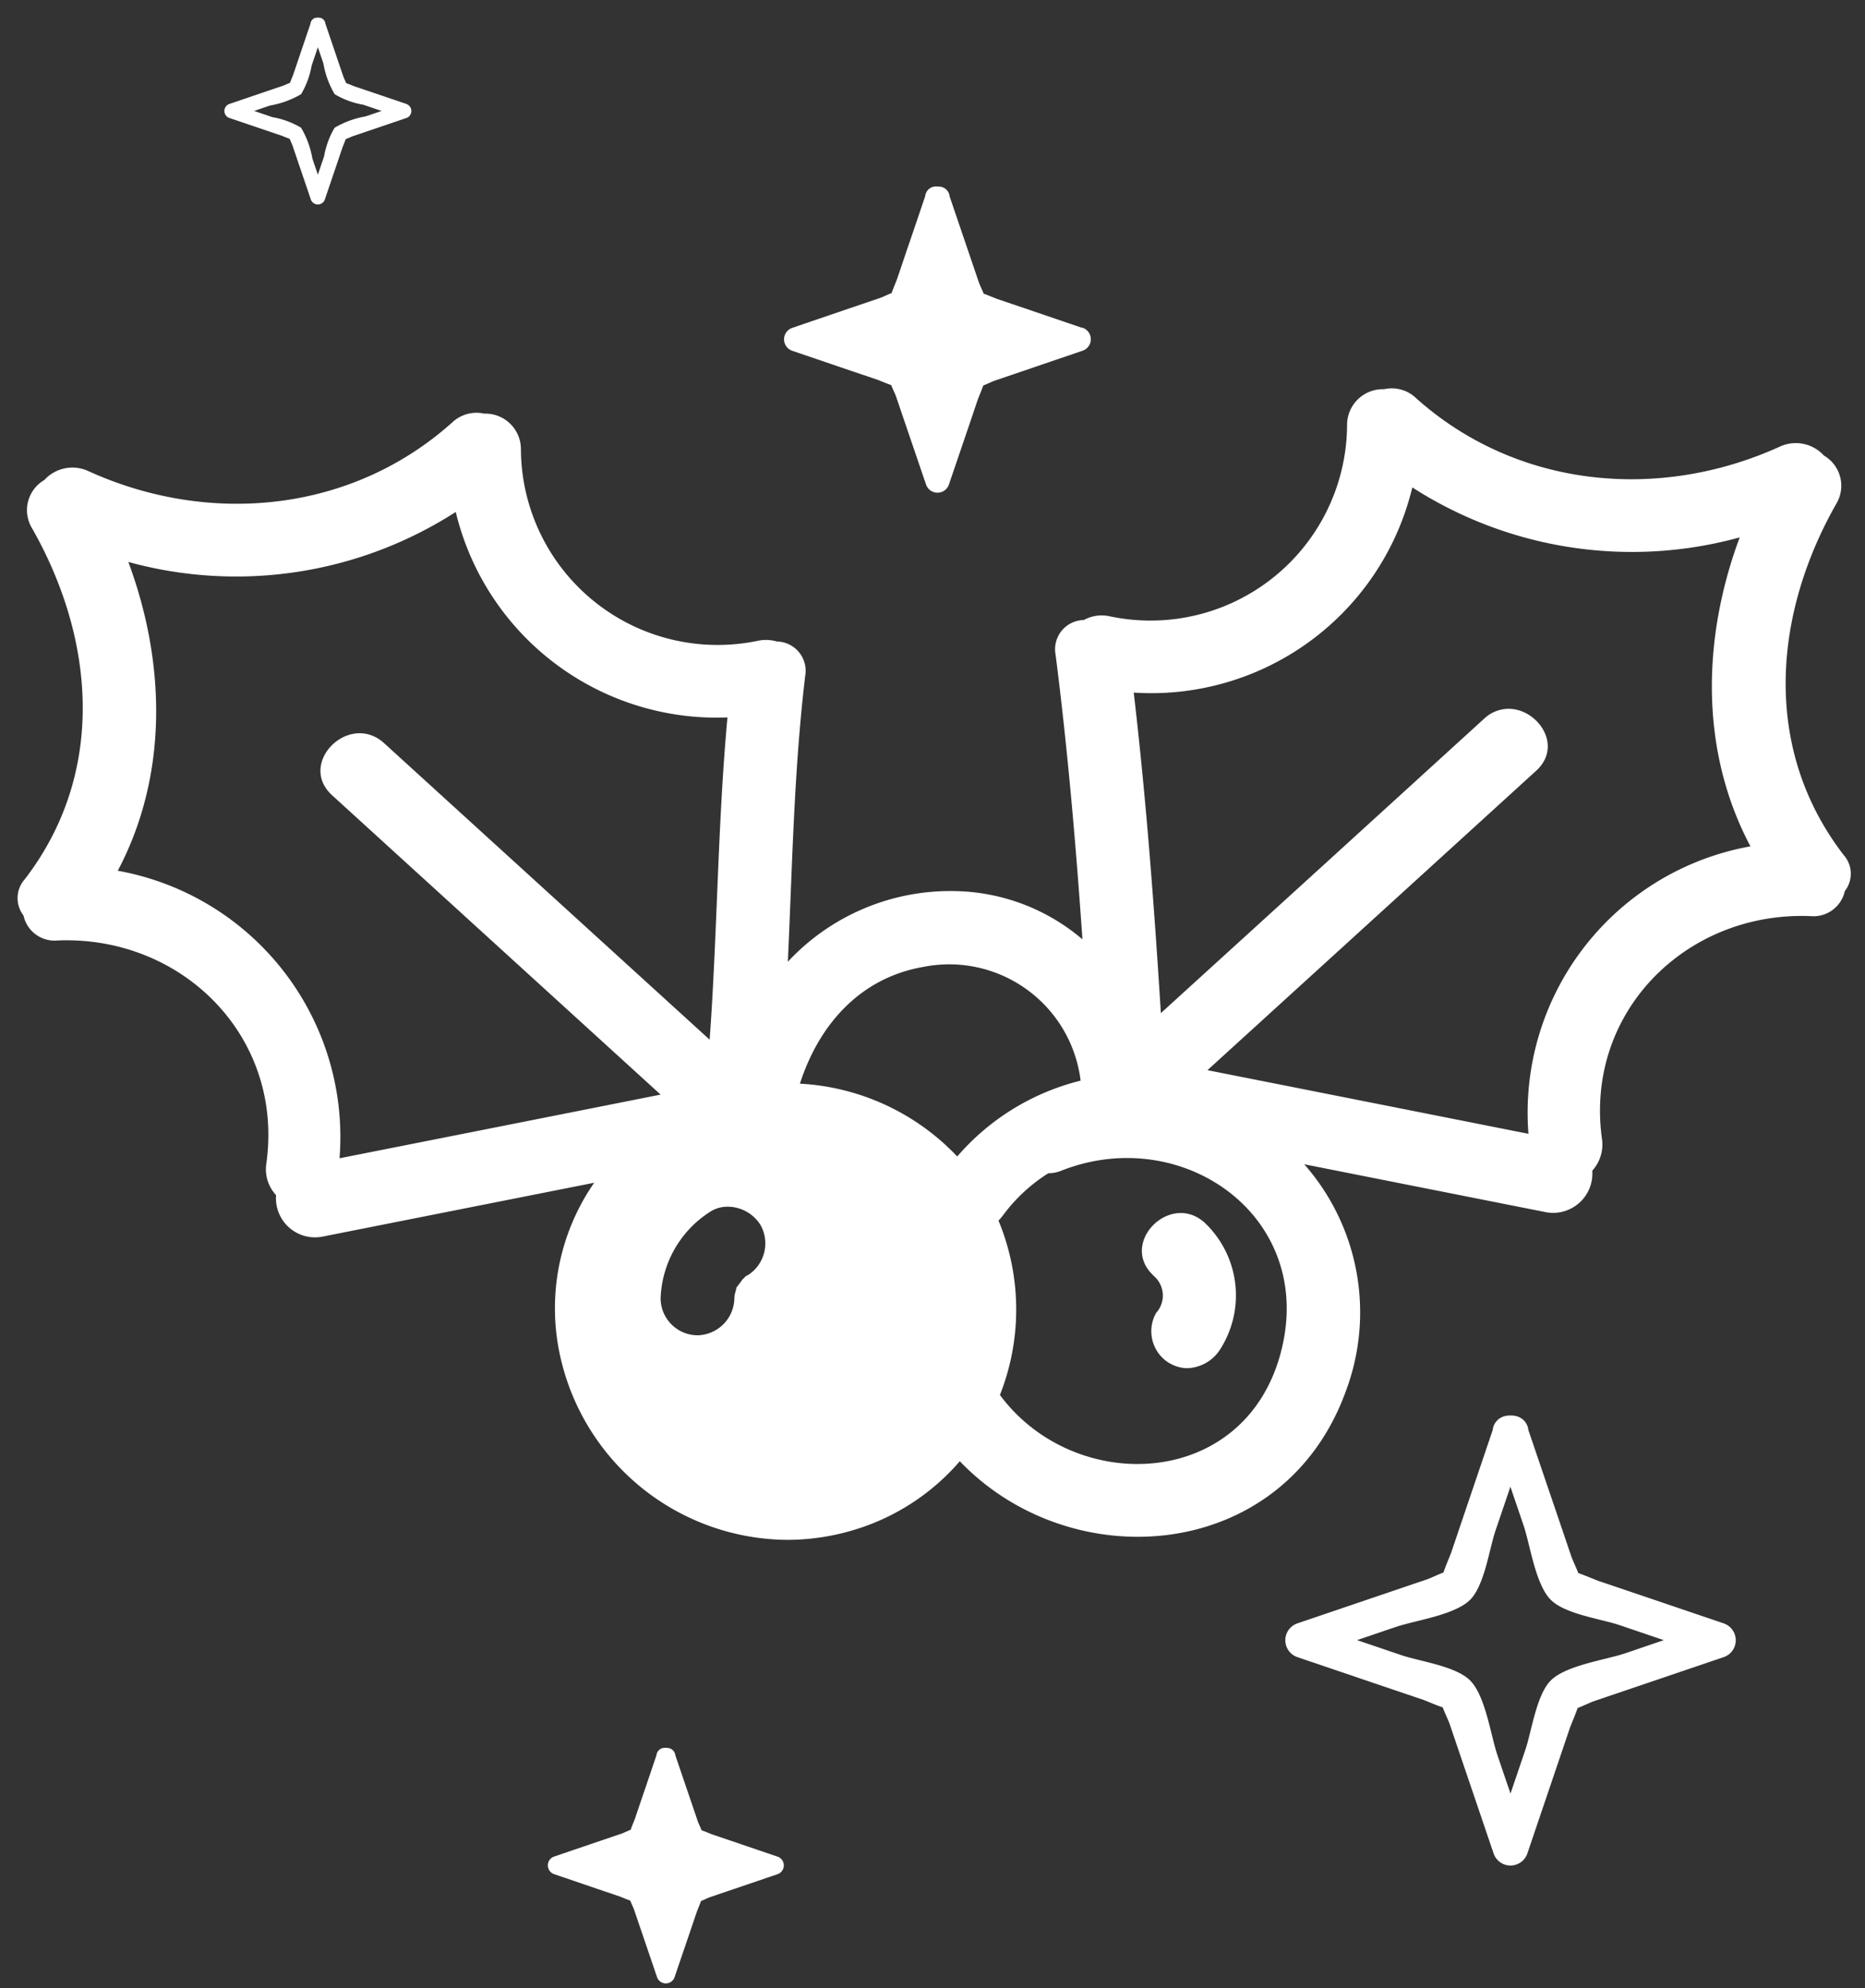 <svg xmlns="http://www.w3.org/2000/svg" xmlns:xlink="http://www.w3.org/1999/xlink" width="106" height="113" viewBox="0 0 106 113">
  <rect x="0" y="0" width="106" height="113" fill="#333333" stroke="none"/>
  <defs>
    <clipPath id="clip-Assets_6">
      <rect width="106" height="113"/>
    </clipPath>
  </defs>
  <g id="Assets_6" data-name="Assets 6" clip-path="url(#clip-Assets_6)">
    <g id="Patrones-navidad-cosito" transform="translate(-8.598 0.499)">
      <path id="Unión_62" data-name="Unión 62" d="M20701.68-5692.69a12.53,12.53,0,0,1,1.828-10.287l-15.463,3.066a2.221,2.221,0,0,1-2.617-2.362,2.16,2.16,0,0,1-.553-1.8c1.012-7.216-4.8-12.967-11.867-12.675a1.805,1.805,0,0,1-1.934-1.418,1.616,1.616,0,0,1,.072-2.064c4.619-6.006,4.025-13.6.412-19.948a1.983,1.983,0,0,1,.7-2.743,2.153,2.153,0,0,1,2.514-.5c6.889,3.128,14.959,2.346,20.668-2.773a2.007,2.007,0,0,1,1.814-.5,2.022,2.022,0,0,1,2.09,2.018,11.179,11.179,0,0,0,13.5,10.887,2.254,2.254,0,0,1,1.049.047h.006a1.667,1.667,0,0,1,1.6,1.971c-.016.115-.025.234-.035.344a.158.158,0,0,0-.012.073c-.6,5.256-.689,10.541-.937,15.815a12.614,12.614,0,0,1,9.488-4.016,11.445,11.445,0,0,1,7.256,2.743c-.375-5.407-.84-10.809-1.525-16.174a1.66,1.66,0,0,1,1.605-1.976,2.09,2.09,0,0,1,1.461-.214,11.173,11.173,0,0,0,13.5-10.892,2.03,2.03,0,0,1,2.1-2.013,1.993,1.993,0,0,1,1.814.5c5.709,5.115,13.781,5.892,20.668,2.769a2.159,2.159,0,0,1,2.518.5,1.988,1.988,0,0,1,.705,2.743c-3.609,6.351-4.2,13.952.412,19.954a1.6,1.6,0,0,1,.072,2.059,1.818,1.818,0,0,1-1.934,1.424c-7.061-.292-12.869,5.454-11.867,12.669a2.207,2.207,0,0,1-.553,1.8,2.231,2.231,0,0,1-2.617,2.362l-13.752-2.727a12.742,12.742,0,0,1,2.359,12.91c-3.535,9.728-15.564,10.624-21.936,3.969a12.8,12.8,0,0,1-6.156,3.946,13.083,13.083,0,0,1-3.654.523A13.311,13.311,0,0,1,20701.68-5692.69Zm40.84-.589c2.086-7.743-5.568-13.118-12.467-10.381a1.923,1.923,0,0,1-.73.141,9.432,9.432,0,0,0-2.559,2.367,3.014,3.014,0,0,1-.277.325,12.81,12.81,0,0,1,.465,1.312,13.2,13.2,0,0,1-.383,8.6C20730.8-5685.2,20740.434-5685.512,20742.52-5693.279Zm-32.42-8.05a6.086,6.086,0,0,0-2.816,4.922,2.11,2.11,0,0,0,2.092,2.1,2.141,2.141,0,0,0,2.1-2.1,1.365,1.365,0,0,0,.006-.141c.025-.109.051-.224.082-.328a.463.463,0,0,0,.021-.136,1.164,1.164,0,0,0,.1-.125c.016-.031.256-.329.225-.313.066-.068.135-.135.2-.2.025-.016.057-.037.1-.068l.006.01a2.141,2.141,0,0,0,.75-2.862,2.213,2.213,0,0,0-1.865-1.046A1.817,1.817,0,0,0,20710.1-5701.329Zm-21.064-3.04q9.129-1.806,18.248-3.618-9.337-8.509-18.67-17.013c-2-1.82.969-4.771,2.957-2.961q9.252,8.43,18.5,16.851c.443-6.1.453-12.227,1.012-18.316a15.254,15.254,0,0,1-15.443-11.679,23.074,23.074,0,0,1-18.609,2.842c2.133,5.742,2.273,12.12-.6,17.551A15.378,15.378,0,0,1,20689.035-5704.369Zm35.105-.1a13.556,13.556,0,0,1,7.014-4.312,7.523,7.523,0,0,0-8.953-6.462c-3.652.639-5.947,3.363-7,6.634A13.287,13.287,0,0,1,20724.141-5704.472Zm32.9-21.92q-9.337,8.509-18.676,17.013,9.123,1.806,18.244,3.617a15.378,15.378,0,0,1,12.617-16.339c-2.883-5.433-2.748-11.815-.611-17.561a23.074,23.074,0,0,1-18.607-2.841,15.26,15.26,0,0,1-15.834,11.663c.709,6.053,1.162,12.138,1.543,18.217q9.19-8.361,18.363-16.726a2.044,2.044,0,0,1,1.395-.57C20757.143-5729.918,20758.6-5727.807,20757.045-5726.392Zm-20.84,33.666a2.116,2.116,0,0,1-.75-2.862,1.464,1.464,0,0,0-.168-2.122v-.01c-1.965-1.846,1-4.8,2.957-2.957a5.69,5.69,0,0,1,.824,7.2,2.3,2.3,0,0,1-1.85,1.037A2,2,0,0,1,20736.205-5692.727Z" transform="translate(-20661.139 5769.705)" fill="#fff"/>
      <path id="Trazado_22769" data-name="Trazado 22769" d="M130.91,111.706q-2.051-.695-4.095-1.39l-2.982-1.009c-.2-.067-.77-.321-1.158-.448-.12-.314-.336-.762-.4-.956-.329-.971-.658-1.943-.986-2.907-.486-1.42-.964-2.84-1.45-4.259a.912.912,0,0,0-.755-.814.1.1,0,0,1-.045-.007.736.736,0,0,0-.127-.015h-.179a.577.577,0,0,0-.112.015.164.164,0,0,0-.06.007.912.912,0,0,0-.755.814c-.448,1.315-.889,2.63-1.338,3.945l-1.009,2.982c-.067.2-.321.77-.448,1.158-.314.12-.762.336-.956.4l-2.907.986-4.416,1.5a1.014,1.014,0,0,0,0,1.935q2.051.695,4.095,1.39l2.981,1.009c.2.067.77.321,1.158.448.12.314.336.762.4.956.329.971.658,1.943.986,2.907l1.5,4.416a1.014,1.014,0,0,0,1.935,0l1.39-4.1,1.009-2.982c.067-.2.321-.77.448-1.158.314-.12.762-.336.956-.4l2.907-.986,4.416-1.5a1.014,1.014,0,0,0,0-1.935Zm-5.574,1.711c-1.091.374-3.355.673-4.229,1.547-.815.822-1.091,2.9-1.435,3.916l-.852,2.511c-.247-.732-.5-1.465-.747-2.2-.374-1.091-.673-3.355-1.547-4.229-.814-.822-2.892-1.091-3.916-1.442l-2.511-.852c.732-.247,1.465-.5,2.2-.747,1.091-.374,3.355-.673,4.229-1.547.815-.822,1.091-2.9,1.435-3.916l.852-2.511c.247.732.5,1.465.747,2.2.374,1.091.673,3.355,1.547,4.229.814.822,2.892,1.091,3.916,1.442l2.511.852C126.8,112.917,126.068,113.171,125.336,113.418Z" transform="translate(-24.371 -19.944)" fill="#fff"/>
      <path id="Trazado_24941" data-name="Trazado 24941" d="M116.36,104.805l-1.7-.577-1.239-.419c-.084-.028-.32-.134-.481-.186-.05-.13-.14-.317-.168-.4-.137-.4-.273-.807-.41-1.208-.2-.59-.4-1.18-.6-1.77a.379.379,0,0,0-.314-.338.039.039,0,0,1-.019,0,.308.308,0,0,0-.053-.006H111.3a.241.241,0,0,0-.047.006.068.068,0,0,0-.025,0,.379.379,0,0,0-.314.338c-.186.546-.369,1.093-.556,1.639l-.419,1.239c-.028.084-.134.32-.186.481-.13.05-.317.14-.4.168l-1.208.41-1.835.624a.421.421,0,0,0,0,.8l1.7.577,1.239.419c.084.028.32.133.481.186.05.13.14.317.168.4.137.4.273.807.41,1.208l.624,1.835a.421.421,0,0,0,.8,0l.577-1.7.419-1.239c.028-.084.134-.32.186-.481.13-.05.317-.14.4-.168l1.208-.41,1.835-.624a.421.421,0,0,0,0-.8Zm-2.316.711a5.2,5.2,0,0,0-1.757.643,4.772,4.772,0,0,0-.6,1.627l-.354,1.043c-.1-.3-.208-.609-.31-.913a5.2,5.2,0,0,0-.643-1.757,4.73,4.73,0,0,0-1.627-.6l-1.043-.354c.3-.1.609-.208.913-.31a5.2,5.2,0,0,0,1.757-.643,4.772,4.772,0,0,0,.6-1.627l.354-1.043c.1.3.208.609.31.913a5.2,5.2,0,0,0,.643,1.757,4.731,4.731,0,0,0,1.627.6l1.043.354C114.653,105.308,114.348,105.414,114.044,105.516Z" transform="translate(-84.669 -99.398)" fill="#fff"/>
      <path id="Trazado_22770" data-name="Trazado 22770" d="M84.845,17.56c-.927-.314-1.861-.635-2.787-.949-.673-.232-1.353-.456-2.025-.687-.134-.045-.523-.217-.792-.306-.082-.217-.232-.516-.276-.65-.224-.658-.448-1.323-.673-1.98-.329-.964-.658-1.935-.986-2.9a.619.619,0,0,0-.516-.553h-.03a.375.375,0,0,1-.09-.015h-.127a.23.23,0,0,0-.075.007h-.037a.619.619,0,0,0-.516.553c-.306.9-.605,1.793-.912,2.683-.232.673-.456,1.353-.687,2.025-.045.135-.217.523-.306.792-.217.082-.516.232-.65.276-.658.224-1.315.448-1.98.673-1,.344-2,.68-3,1.024a.688.688,0,0,0,0,1.315c.927.314,1.861.635,2.787.949.673.232,1.353.456,2.025.687.135.045.523.217.792.306.082.217.232.516.277.65.224.658.448,1.323.673,1.98.344,1,.68,2,1.024,3a.687.687,0,0,0,1.315,0c.314-.927.635-1.861.949-2.787.232-.673.456-1.353.687-2.025.045-.135.217-.523.306-.792.217-.082.516-.232.65-.276.658-.224,1.315-.448,1.98-.673,1-.344,2-.68,3-1.024a.688.688,0,0,0,0-1.315Z" transform="translate(-14.734 0.578)" fill="#fff"/>
      <path id="Trazado_24940" data-name="Trazado 24940" d="M80.929,15.7c-.713-.241-1.431-.488-2.143-.73-.517-.178-1.04-.351-1.557-.529-.1-.034-.4-.167-.609-.236-.063-.167-.178-.4-.213-.5-.172-.506-.345-1.017-.517-1.523-.253-.741-.506-1.488-.759-2.23a.476.476,0,0,0-.4-.425h-.023a.288.288,0,0,1-.069-.011h-.1a.177.177,0,0,0-.057.006h-.029a.476.476,0,0,0-.4.425c-.236.69-.465,1.379-.7,2.063-.178.517-.351,1.04-.529,1.557-.034.1-.167.4-.236.609-.167.063-.4.178-.5.213-.506.172-1.011.345-1.523.517-.77.264-1.54.523-2.31.787a.529.529,0,0,0,0,1.011c.713.241,1.431.488,2.143.73.517.178,1.04.351,1.557.529.1.034.4.167.609.236.063.167.178.4.213.5.172.506.345,1.017.517,1.523.264.77.523,1.54.787,2.31a.528.528,0,0,0,1.011,0c.241-.713.488-1.431.73-2.143.178-.517.351-1.04.529-1.557.034-.1.167-.4.236-.609.167-.063.4-.178.5-.213.506-.172,1.011-.345,1.523-.517.77-.264,1.54-.523,2.31-.787a.529.529,0,0,0,0-1.011Z" transform="translate(-28.146 89.328)" fill="#fff"/>
    </g>
  </g>
</svg>
